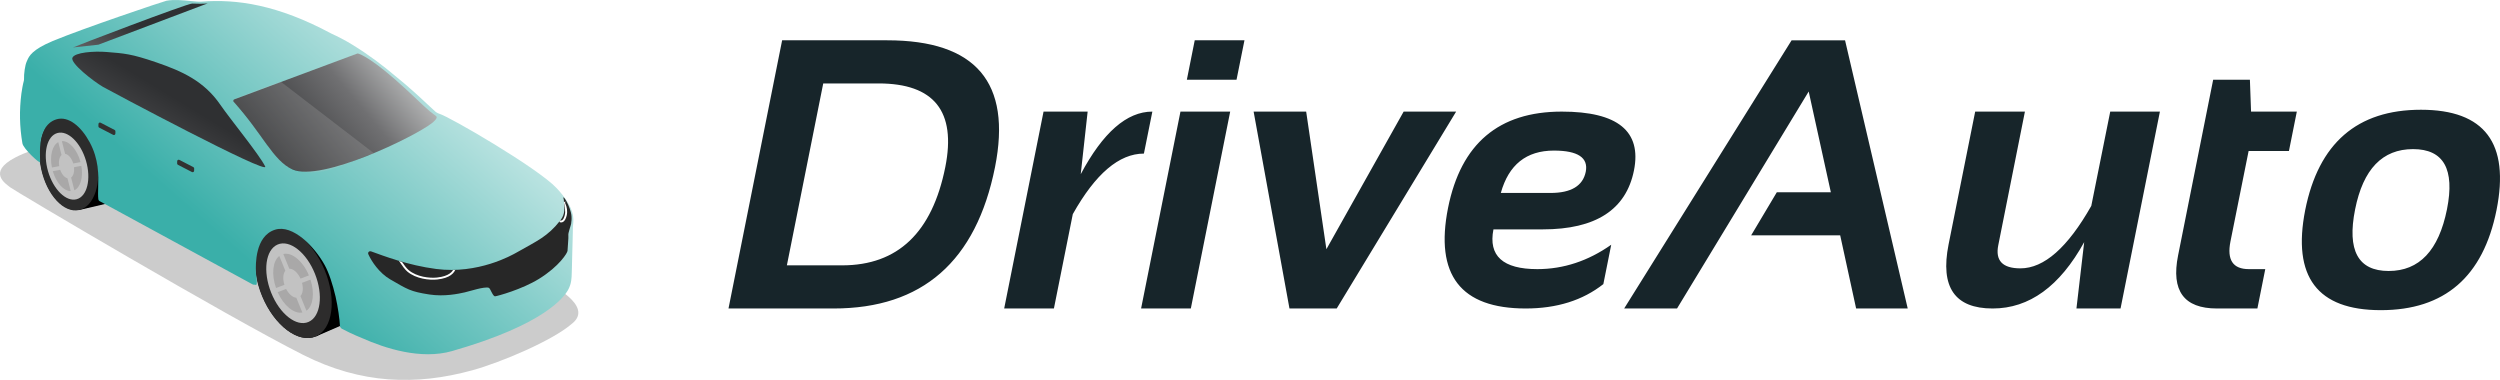 <?xml version="1.0" encoding="UTF-8"?>
<!DOCTYPE svg PUBLIC "-//W3C//DTD SVG 1.1//EN" "http://www.w3.org/Graphics/SVG/1.1/DTD/svg11.dtd">
<!-- Creator: CorelDRAW 2020 (64-Bit) -->
<svg xmlns="http://www.w3.org/2000/svg" xml:space="preserve" width="749.705mm" height="113.943mm" version="1.1" style="shape-rendering:geometricPrecision; text-rendering:geometricPrecision; image-rendering:optimizeQuality; fill-rule:evenodd; clip-rule:evenodd"
viewBox="0 0 306434.09 46573.05"
 xmlns:xlink="http://www.w3.org/1999/xlink"
 xmlns:xodm="http://www.corel.com/coreldraw/odm/2003">
 <defs>
  <style type="text/css">
   <![CDATA[
    .str0 {stroke:white;stroke-width:240.99;stroke-miterlimit:22.926}
    .fil20 {fill:none;fill-rule:nonzero}
    .fil19 {fill:none;fill-rule:nonzero}
    .fil1 {fill:black}
    .fil4 {fill:#4C4C4C}
    .fil7 {fill:#A9A8A8}
    .fil2 {fill:black;fill-rule:nonzero}
    .fil21 {fill:#17252A;fill-rule:nonzero}
    .fil17 {fill:#272727;fill-rule:nonzero}
    .fil9 {fill:#2C2C2C;fill-rule:nonzero}
    .fil5 {fill:#2D2C2C;fill-rule:nonzero}
    .fil15 {fill:#323232;fill-rule:nonzero}
    .fil18 {fill:#999999;fill-rule:nonzero;fill-opacity:0}
    .fil0 {fill:black;fill-rule:nonzero;fill-opacity:0.2}
    .fil16 {fill:#C4C4C4;fill-rule:nonzero;fill-opacity:0.2}
    .fil11 {fill:url(#id2)}
    .fil12 {fill:url(#id3);fill-rule:nonzero}
    .fil6 {fill:url(#id4);fill-rule:nonzero}
    .fil10 {fill:url(#id5);fill-rule:nonzero}
    .fil13 {fill:url(#id6);fill-rule:nonzero}
    .fil8 {fill:url(#id7);fill-rule:nonzero}
    .fil3 {fill:url(#id8);fill-rule:nonzero}
    .fil14 {fill:url(#id9);fill-rule:nonzero}
   ]]>
  </style>
    <clipPath id="id0" style="clip-rule:nonzero">
     <path d="M68690.6 26993.65c501.03,-642.21 547.83,-1403.37 445.4,-2075.66 -56.37,-366.15 305.7,-558.38 486.73,-235.27 447.9,800.52 629.66,1475.88 677.32,1847.09 30.16,390.26 14.31,637.18 -30.94,995.61 -20.64,164.03 -647.16,1055.69 -602.69,1273.55 45.25,217.94 -102.43,1708.41 -100.02,1934.32 1.55,225.87 -982.24,1881.75 -3497.22,3440.12 -2089.6,1294.48 -5063.83,2104.56 -5367.61,2140.61 -303.73,36.09 -575.22,-986.82 -793.57,-1048.38 -571.34,-161 -2285.34,421 -2923.35,564.84 -744.48,167.71 -2481.42,553.96 -4362.27,264.94 -2326.3,-357.57 -2676.84,-631.75 -4793.41,-1853.27 -1341.28,-774.19 -2289.15,-2205.97 -2676.51,-3071.43 -104.84,-234.09 108.32,-434.86 349.76,-348.21 1476.53,529.56 4519.06,1705.3 7976.35,2146.45 5137.28,655.45 9265.72,-1691.85 9857.24,-2029.31 2486.44,-1418.69 3786.52,-1933.83 5354.77,-3946.01z"/>
    </clipPath>
    <clipPath id="id1" style="clip-rule:nonzero">
     <path d="M68690.6 26993.65c501.03,-642.21 547.83,-1403.37 445.4,-2075.66 -56.37,-366.15 305.7,-558.38 486.73,-235.27 447.9,800.52 629.66,1475.88 677.32,1847.09 30.16,390.26 14.31,637.18 -30.94,995.61 -20.64,164.03 -647.16,1055.69 -602.69,1273.55 45.25,217.94 -102.43,1708.41 -100.02,1934.32 1.55,225.87 -982.24,1881.75 -3497.22,3440.12 -2089.6,1294.48 -5063.83,2104.56 -5367.61,2140.61 -303.73,36.09 -575.22,-986.82 -793.57,-1048.38 -571.34,-161 -2285.34,421 -2923.35,564.84 -744.48,167.71 -2481.42,553.96 -4362.27,264.94 -2326.3,-357.57 -2676.84,-631.75 -4793.41,-1853.27 -1341.28,-774.19 -2289.15,-2205.97 -2676.51,-3071.43 -104.84,-234.09 108.32,-434.86 349.76,-348.21 1476.53,529.56 4519.06,1705.3 7976.35,2146.45 5137.28,655.45 9265.72,-1691.85 9857.24,-2029.31 2486.44,-1418.69 3786.52,-1933.83 5354.77,-3946.01z"/>
    </clipPath>
  <linearGradient id="id2" gradientUnits="userSpaceOnUse" x1="40063.99" y1="40420.86" x2="72083.42" y2="3895">
   <stop offset="0" style="stop-opacity:1; stop-color:#3AAFA9"/>
   <stop offset="1" style="stop-opacity:1; stop-color:white"/>
  </linearGradient>
  <linearGradient id="id3" gradientUnits="userSpaceOnUse" x1="44226.68" y1="-5345.82" x2="26132.76" y2="9742.76">
   <stop offset="0" style="stop-opacity:1; stop-color:#E8EAE9"/>
   <stop offset="0.502" style="stop-opacity:1; stop-color:#707072"/>
   <stop offset="1" style="stop-opacity:1; stop-color:#2F3032"/>
  </linearGradient>
  <linearGradient id="id4" gradientUnits="userSpaceOnUse" x1="15557.71" y1="107057.01" x2="15930.25" y2="101688.81">
   <stop offset="0" style="stop-opacity:1; stop-color:#AAAAAA"/>
   <stop offset="1" style="stop-opacity:1; stop-color:#C2C2C2"/>
  </linearGradient>
  <linearGradient id="id5" gradientUnits="userSpaceOnUse" xlink:href="#id4" x1="2760.78" y1="65246.36" x2="3081.64" y2="60888.57">
  </linearGradient>
  <linearGradient id="id6" gradientUnits="userSpaceOnUse" xlink:href="#id3" x1="13698.7" y1="45973.96" x2="30863.96" y2="17719.63">
  </linearGradient>
  <linearGradient id="id7" gradientUnits="userSpaceOnUse" x1="447.42" y1="64162.6" x2="762.7" y2="59628.55">
   <stop offset="0" style="stop-opacity:1; stop-color:#3F3F3F"/>
   <stop offset="1" style="stop-opacity:1; stop-color:#5C5C5C"/>
  </linearGradient>
  <linearGradient id="id8" gradientUnits="userSpaceOnUse" xlink:href="#id7" x1="16516.28" y1="106456.63" x2="16908.93" y2="101048.54">
  </linearGradient>
  <linearGradient id="id9" gradientUnits="userSpaceOnUse" xlink:href="#id3" x1="7183.52" y1="16932.36" x2="17029.6" y2="3354.28">
  </linearGradient>
 </defs>
 <g id="Слой_x0020_1">
  <g id="_1411318420960">
   <g filter="url(#filter0_f_3_8)">
    <path class="fil0" d="M57896.85 45386.19c3507.35,-962.95 9917.08,-3674.61 12248.41,-5742.79 2682.23,-2158.64 -2701.32,-4786.54 -3338.18,-5178.03 -636.73,-391.65 -31997.23,-16954.72 -37474.91,-19533.95 -5477.76,-2579.19 -23149.78,2120.25 -27457.2,4371.39 -3510.99,1834.91 -1098.9,3256.92 -646.79,3643.91 452.15,386.83 26534.35,15808.98 35929.72,20552.32 7115.17,3592.13 13854.43,3777.16 20738.95,1887.15z"/>
   </g>
   <path class="fil1" d="M33188.34 28223.59l3554.93 -1540.87 0.9 1.96c22.69,-10.3 45.7,-20.36 68.87,-30.08 2116.78,-886.43 5048.42,1317.94 6548.13,4923.84 1499.67,3605.9 999.45,7247.73 -1117.29,8134.16 -28.94,12.14 -58.04,23.63 -87.27,34.62l-3428.63 1488.34 -1775.89 -4171.31c-477.78,-667.72 -906.13,-1433.45 -1256.3,-2275.49 -323.03,-776.56 -553.27,-1554.8 -694.57,-2306.76l-1812.88 -4258.41z"/>
   <ellipse class="fil2" transform="matrix(-1.037 0.434 0.432 1.039 36004.2 34716.2)" rx="3694.56" ry="6276.48"/>
   <g filter="url(#filter1_i_3_8)">
    <path class="fil3" d="M33009.52 35920.8c-1123.95,-2702.38 -748.03,-5432.11 839.59,-6097 1587.63,-664.9 3785.79,986.82 4909.74,3689.2 1123.95,2702.38 748.03,5432.11 -839.59,6097 -1587.63,664.9 -3785.79,-986.82 -4909.74,-3689.2z"/>
   </g>
   <g filter="url(#filter2_di_3_8)">
    <path class="fil4" d="M36105.96 30946.94c442.58,276.72 875.72,681.7 1263.21,1187.63l-948.97 1556.4c-117.39,-144.9 -244.34,-266.29 -374.73,-359.49l60.49 -2384.55zm-135.7 5350.15c193.58,82.07 386.01,97.08 557.11,30.04l1269.83 2342.2c-70.22,43.61 -143.88,81.83 -221.01,114.12 -506.63,212.22 -1088.11,140.52 -1665.08,-155.53l59.14 -2330.84zm-238.83 2231.35l59.1 -2326.46c-153.69,-97.48 -304.27,-234.78 -441.6,-404.16l-930.09 1525.42c402.61,520.45 853.53,932.29 1312.59,1205.21zm134.64 -5306.26l60.37 -2380.21c-599.01,-325.72 -1206.23,-411.72 -1732.65,-191.29 -147.11,61.64 -281.58,144.45 -403.22,246.27l1281.56 2363.74c47.01,-39.16 98.91,-71.16 155.65,-94.87 194.31,-81.38 417,-55.1 638.29,56.37zm-2370.04 2495.35c223.62,537.82 498.42,1025.4 805.22,1448.57l930.33 -1525.78c-103.82,-151.23 -197.09,-322 -274.51,-508.23 -9.44,-22.64 -18.52,-45.37 -27.34,-67.97l-1543.77 373.34c34.54,93.32 71.24,186.79 110.07,280.07zm3041.47 -1869l948.73 -1556.03c299.77,417.49 568.31,896.77 787.68,1424.13 44.51,107.05 86.16,214.06 125.07,321.02l-1563.55 378.04c-7.85,-19.99 -15.94,-40.1 -24.28,-60.08 -77.25,-185.73 -170.16,-356.09 -273.65,-507.08zm-3213.06 1416.16c-256.97,-750.12 -376,-1489.77 -366.15,-2153.57l1790.73 1098.86c6.21,214.14 45.57,445.69 120.01,681.21l-1544.59 373.51zm3572.22 -676.18c89.31,279.82 129.2,554.29 122.74,800.76l1787.17 1096.73c32.99,-692.69 -79.05,-1477.39 -347.06,-2275.41l-1562.86 377.92zm1895.61 2102.6l-1789.71 -1098.16c-39.81,279.41 -147.51,507.53 -317.43,642.95l1261.98 2327.73c481.58,-382.66 769.78,-1053.85 845.15,-1872.52zm-5826.5 -3789.3l1788.28 1097.34c18.8,-236.17 82.73,-441.89 188.47,-595.12l-1289.53 -2378.46c-407.55,424.76 -641.93,1089.33 -687.21,1876.24z"/>
   </g>
   <path class="fil1" d="M33192.3 28149.4l3554.93 -1540.83 0.41 0.86c21.91,-9.93 43.98,-19.54 66.3,-28.82 2116.74,-886.56 5048.42,1317.94 6548.09,4923.84 1499.67,3605.78 999.41,7247.61 -1117.33,8134.12 -21.38,8.99 -42.8,17.53 -64.34,25.91l-3448.33 1496.89 -1771.11 -4160.11c-481.05,-670.29 -912.1,-1439.74 -1264.27,-2286.49 -324.95,-781.18 -555.89,-1564.04 -697.02,-2320.21l-1807.32 -4245.17z"/>
   <path class="fil5" d="M32130.69 36320.27c1498.48,3603.08 4429.31,5805.25 6546.04,4918.77 2116.78,-886.47 2617.98,-4525.93 1119.41,-8128.97 -1498.56,-3603.04 -4514.28,-5999.27 -6631.06,-5112.8 -2116.74,886.47 -2532.92,4719.96 -1034.4,8323z"/>
   <g filter="url(#filter3_i_3_8)">
    <path class="fil6" d="M33238.45 35875.76c-1046.62,-2619.86 -693.84,-5262.24 788.01,-5901.95 1481.84,-639.72 3531.59,965.48 4578.25,3585.34 1046.66,2619.86 693.84,5262.28 -788.01,5901.95 -1481.84,639.72 -3531.59,-965.48 -4578.25,-3585.34z"/>
   </g>
   <g filter="url(#filter4_di_3_8)">
    <path class="fil7" d="M34036.15 35813.35c735.2,1649.43 2007.4,2687.46 3024.1,2493.31l-740.27 -1815.25c-431.92,-22.85 -921.95,-438.7 -1249.52,-1074.7l-1034.32 396.64zm-202.29 -508.88c-585.4,-1668.15 -409.92,-3297.71 398.81,-3931.95l739.98 1814.48c-282.44,351.52 -332.39,1023.89 -110.81,1723.2l-1027.98 394.27zm3002.89 -1151.71c-338.85,-745.79 -900.82,-1231.9 -1377.29,-1216.41l-734.95 -1802.46c1054.34,-251.01 2404.66,861.09 3141.61,2624.07l-1029.37 394.8zm183.97 515.91l1035.91 -397.21c534.92,1647.55 328.67,3229.57 -495.23,3819.59l-735.36 -1803.36c295.68,-313.14 372.61,-943.21 194.68,-1619.02z"/>
   </g>
   <path class="fil1" d="M7124.74 14270.57l3116.43 -722.37 0.37 2c19.91,-4.95 39.77,-9.65 59.76,-13.98 1850.98,-404.9 3904.97,1822.45 4587.77,4974.97 682.76,3152.57 -264.41,6036.43 -2115.43,6441.33 -27.02,5.97 -54.08,11.24 -81.18,16.02l-3000.15 697.11 -822.18 -3649.06c-289.76,-614.54 -524.54,-1301.47 -684.31,-2039.04 -147.31,-680.35 -218.8,-1348.15 -221.54,-1981.16l-839.55 -3725.82z"/>
   <ellipse class="fil2" transform="matrix(-1.098 0.24 0.238 1.101 8444.18 19964.2)" rx="3051.32" ry="5182.74"/>
   <g filter="url(#filter5_i_3_8)">
    <path class="fil8" d="M5834.39 20496.61c-511.7,-2362.64 198.97,-4524.13 1587.3,-4827.83 1388.32,-303.69 2928.62,1365.44 3440.28,3728.07 511.7,2362.68 -198.97,4524.17 -1587.3,4827.87 -1388.32,303.69 -2928.62,-1365.44 -3440.28,-3728.11z"/>
   </g>
   <g filter="url(#filter6_di_3_8)">
    <path class="fil4" d="M9085.79 16915.64c318.82,290.86 610.9,684.72 850.79,1153.91l-1003.05 1124.2c-73.78,-135.46 -159.12,-253.3 -251.29,-348.57l403.55 -1929.54zm-905.07 4327.57c145.43,95.73 299.77,136.44 449.04,107.13l683.58 2091.6c-63.27,24.93 -128.63,44.84 -195.87,59.51 -443.48,97.03 -905.52,-48.11 -1330.57,-375.06l393.82 -1883.19zm-524.99 1775.48l393.13 -1879.47c-110.24,-101.86 -212.01,-235.6 -298.38,-393.37l-980.85 1099.26c249.41,482.23 554.17,883.57 886.11,1173.57zm897.02 -4289.07l402.77 -1925.82c-437.96,-353.23 -917.95,-513.17 -1377.94,-412.54 -128.79,28.2 -250.52,75.54 -364.51,140.24l689.75 2110.53c43.74,-24.52 90.33,-42.55 139.71,-53.34 169.87,-37.2 346.94,17.33 510.23,140.93zm-2294.3 1673.75c101.78,470.17 252.56,907.2 439.03,1296.69l980.97 -1099.51c-62.05,-138.64 -112.65,-291.55 -147.96,-454.72 -4.29,-19.99 -8.34,-39.81 -12.14,-59.55l-1307.68 73.25c14.18,80.93 30.04,162.23 47.78,243.85zm2746.97 -1064.07l1002.84 -1124.03c181.44,383.77 328.42,813.11 428.24,1274.2 20.36,93.48 38.26,186.71 53.99,279.41l-1327.79 74.39c-3.35,-17.37 -6.87,-34.78 -10.67,-52.2 -35.07,-162.02 -85.18,-313.95 -146.61,-451.78zm-2819.16 670.7c-97.2,-647.16 -84.16,-1265.13 22.11,-1802.58l1290.1 1158.04c-26.73,174.86 -29.22,368.85 -3.8,571.3l-1308.42 73.25zm3000.6 -17.21c31.06,240.67 22.69,469.6 -19.13,668.94l1289.9 1158.04c130.06,-558.01 155.61,-1212.65 56.28,-1901.29l-1327.05 74.31zm1228.67 1991.46l-1291.62 -1159.55c-73.78,220.76 -194.89,389.86 -352.58,474.67l679.53 2079.01c447.9,-238.74 781.71,-740.72 964.67,-1394.13zm-4170 -3945.81l1288.35 1156.57c50.48,-189.49 133.21,-347.43 242.38,-456.07l-694.04 -2123.36c-394.23,284.65 -683.33,789.89 -836.69,1422.86z"/>
   </g>
   <path class="fil1" d="M7112.44 14351.91l3116.43 -722.28 0.16 0.69c19.62,-4.95 39.4,-9.52 59.14,-13.9 1851.1,-404.86 3905.1,1822.45 4587.81,4974.97 682.8,3152.61 -264.33,6036.47 -2115.43,6441.33 -17.7,3.92 -35.44,7.52 -53.26,10.95l-3027.25 703.36 -822.02 -3648.2c-290.12,-614.99 -525.31,-1302.65 -685.25,-2041.08 -147.43,-681.12 -218.92,-1349.74 -221.62,-1983.53l-838.73 -3722.31z"/>
   <ellipse class="fil9" transform="matrix(-1.098 0.24 0.238 1.101 8433.46 19976)" rx="3085.21" ry="5240.29"/>
   <g filter="url(#filter7_i_3_8)">
    <g filter="url(#filter8_i_3_8)">
     <path class="fil10" d="M5892.31 21007.82c-653.17,-2240.87 -141.14,-4346.37 1143.57,-4702.79 1284.71,-356.38 2855.66,1171.24 3508.82,3412.16 653.17,2240.87 141.18,4346.37 -1143.53,4702.79 -1284.71,356.38 -2855.7,-1171.28 -3508.87,-3412.16z"/>
    </g>
    <g filter="url(#filter9_di_3_8)">
     <path class="fil7" d="M6472.68 20986.57c415.89,1428.22 1339.23,2443.49 2197.1,2439.11l-400.2 -1574.87c-348.57,-85.02 -698.13,-484.56 -893.75,-1034.76l-903.15 170.53zm-111.63 -453.99c-288.32,-1428.46 44.31,-2715.71 782.41,-3113.41l400.36 1575.53c-269.4,245.37 -386.38,776.81 -285.91,1368.58l-896.86 169.3zm2616.01 -493.84c-193.5,-652.84 -602.69,-1127.51 -998.8,-1181.99l-396.76 -1561.38c900,-50.32 1886.09,1043.84 2289.39,2574.69l-893.83 168.69zm93.64 457.38l900.21 -169.91c245.16,1402.92 -109.99,2643.73 -857.33,2998.59l-396.64 -1560.81c280.4,-206.99 418.55,-699.93 353.76,-1267.87z"/>
    </g>
   </g>
   <g filter="url(#filter10_ii_3_8)">
    <path class="fil11" d="M53387.06 13696c32.37,28.33 66.79,54.2 103.53,76.68 128.22,78.19 243.61,133.7 346.77,164.11 1295.62,382.42 12071.43,6653.99 14392.66,9123.31 2259.02,2402.98 2095.44,3800.87 2019.21,4449.78 -11.08,93.76 -20.64,171.83 -20.64,235.11 1.59,315.42 -16.68,949.67 -40.51,1756.56 -13.49,475.24 -29.39,1010.44 -43.69,1575.65l-48.39 1920.18c-8.75,143.34 -11.94,289.71 -15.08,439.23 -12.71,634.65 -27.79,1324.64 -435.92,2070.72 -502.67,919.75 -2904.63,4277.95 -14228.71,7522.69 -3839.9,1100.33 -8231.6,-341.95 -11023.46,-1583.09 -1167.28,-469.07 -2048.73,-915.82 -2483.38,-1146.06 -66.87,-35.4 -117.92,-89.51 -150.09,-154.26 -8.71,-17.53 -23.38,-33.76 -40.55,-43.12l0 0c-25.79,-14.1 -40.67,-39.28 -42.26,-68.67 -50.85,-959.97 -243.85,-2313.3 -542.36,-3669.62 -342.36,-1463.21 -806.32,-2916.4 -1331.8,-3869.7 -1234.27,-2239.24 -3911.39,-5030.32 -6089.85,-4339.55 -2472.14,784 -2373.35,4313.43 -2347.64,5156.29 7.56,247.82 32.13,413.6 56.2,577.34 27.59,186.22 54.65,369.75 56.08,668.25 0.08,14.55 -0.69,28.78 -2.29,42.63 -1.59,13.45 -2.94,26.98 -3.02,40.42 -0.29,49.74 -1.72,104.43 -4.29,164.93 -3.96,92.62 -104.11,147.15 -185.32,102.55l0 0c-30.04,-16.43 -65.23,-19.05 -99.2,-14.1 -73.37,10.83 -152.05,-0.9 -225.3,-40.87l-18724.48 -10187.26c-99.36,-53.99 -168.97,-151.03 -181.11,-263.47 -45.21,-417.81 -31.72,-902.33 -16.64,-1442.69l0 -0.16c41.69,-1492.31 95.24,-3410.4 -1042.82,-5524.69 -1040.08,-1932.44 -2593.86,-3233.58 -4044.97,-2818.3 -1451.11,415.28 -1881.96,1955.94 -1982.3,2817.56 -98.63,846.17 -72.59,1625.6 -57.43,2077.62l0 0.08 -0.08 0.08c6.13,181.93 10.38,310.81 4.13,369.62 -21.99,205.11 -2049.46,-1631.2 -2165.5,-2314.2 -353.03,-2078.77 -388.47,-4017.87 -122.34,-6112.05 43.53,-342.61 192.07,-1206.8 297.32,-1545.61 15.98,-51.46 25.01,-104.56 23.13,-158.47 -25.1,-721.67 127.49,-1777.08 336.02,-2220.6 18.68,-39.69 36.95,-81.54 56.08,-125.4 223.91,-512.56 573.5,-1313.08 3138.92,-2383.11 3642.73,-1519.45 13541.34,-4856.64 13922.98,-4930.83 901.64,-175.31 2047.95,-61.11 2975.83,31.39 544.52,54.28 1013.84,101 1314.55,77.46 4342.24,-340.89 9347.59,384.42 15887.3,3894.02 877.56,398.93 1743.85,850.75 2580.78,1362.66 2090.62,1278.78 3845.01,2624.76 5300.98,3859.24 1699.58,1368.54 3005.83,2593.21 3943.76,3472.45l0 0c392.27,367.78 720.04,675.07 985.18,907.28z"/>
   </g>
   <g filter="url(#filter11_ddi_3_8)">
    <path class="fil12" d="M35854.38 20771.69c-2383.48,-1058.35 -3654.21,-4366.61 -7211.8,-8293.94 -86.98,-95.97 -51.05,-250.97 70.3,-296.17l15078.03 -5616.16c27.55,-10.26 56.41,-13.73 84.9,-6.58 264.25,66.13 1797.35,590.22 5963.22,4445.33 2094.14,1937.96 2510.48,2439.44 3598.17,3213.43 172,122.42 135.01,381.35 -521.43,895.02 -2092.54,1637.49 -13536.8,7223.94 -17061.4,5659.08z"/>
   </g>
   <g filter="url(#filter12_di_3_8)">
    <path class="fil13" d="M19187.62 7653.03c-3141.08,-1076.99 -3955.7,-1103.23 -6138.41,-1281.97 -1501.91,-123.03 -3895.66,38.91 -4173.39,709.45 -277.7,670.66 2559.49,2870.95 3739.48,3563.6 576.65,338.52 20497.71,10963.05 19886.44,9751.58 -753.14,-1492.55 -4284.73,-5791.1 -5483.69,-7540.22 -1999.06,-2916.19 -4689.47,-4125.57 -7830.43,-5202.44z"/>
   </g>
   <g filter="url(#filter13_di_3_8)">
    <path class="fil14" d="M12061.7 5477.11l13420.96 -5073.56c0,0 -300.38,97.32 -1929.82,31.96 -568.52,-22.77 -14498.93,5294.98 -14601.81,5380.97l3110.67 -339.38z"/>
   </g>
   <g filter="url(#filter16_di_3_8)">
    <path class="fil15" d="M23801.15 20654.22c1.76,-69.98 -36.54,-134.76 -98.55,-166.93l-1718.38 -890.44c-119.39,-61.8 -262,22.64 -265.44,157.16l-7.15 281.21c-1.76,69.98 36.58,134.88 98.87,167.01l1718.42 886.96c119.35,61.64 261.76,-22.85 265.15,-157.2l7.07 -277.78z"/>
   </g>
   <g filter="url(#filter17_di_3_8)">
    <path class="fil15" d="M14150.07 16097.96c1.84,-69.98 -36.5,-134.84 -98.51,-167.01l-1718.38 -890.36c-119.35,-61.84 -262.08,22.6 -265.48,157.16l-7.11 281.09c-1.76,70.02 36.62,135.01 98.83,167.05l1718.46 886.96c119.35,61.6 261.72,-22.81 265.11,-157.2l7.07 -277.7z"/>
   </g>
   <path class="fil16" d="M45846.31 18792.74l-11412.58 -8766.69c-1340.79,326.87 -4405.76,1606.8 -4988.75,1809 -755.27,262.12 -883.57,415.65 -883.57,415.65 -5.8,225.87 107.01,327.6 461.26,689.83 507.86,519.3 722.32,757.84 1970.49,2437.68 1797.47,2419.21 3154.94,4662.25 4496.79,5226.14 1067.55,448.71 2739.82,859.87 5153.02,130.8 2156.96,-651.69 3493.99,-1416.04 5203.34,-1942.41z"/>
   <g filter="url(#filter20_ddii_3_8)">
    <path class="fil17" d="M68690.6 27004.03c631.99,-809.79 479.53,-1474.2 416.02,-2513.01 -2.33,-28.28 -7.89,-58.45 -15.86,-85.67 -243.77,-824.75 868.69,903.68 959.97,2082.69 30.21,390.26 0,586.79 -45.25,945.13 -21.42,163.95 -385.07,1158.9 -339.83,1376.8 44.47,217.98 -104.02,1708.37 -101.65,1934.2 1.59,225.91 -983.02,1881.14 -3499.51,3437.87 -2090.38,1293.25 -5065.14,2101.33 -5368.88,2137.26 -303.78,35.76 -574.65,-987.27 -792.91,-1048.87 -571.25,-161.41 -2285.63,419.49 -2923.71,562.92 -744.56,167.22 -2481.87,552.41 -4362.48,262.08 -2326.1,-359.04 -2676.47,-633.38 -4792.18,-1856.29 -1340.83,-775.05 -2287.67,-2207.36 -2674.59,-3073.11 -104.72,-234.21 108.56,-434.78 350.04,-348 1476.12,530.46 4517.92,1708.12 7974.92,2151.48 5136.79,658.85 9266.86,-1685.85 9858.59,-2022.93 2487.3,-1417.14 3788.24,-1931.42 5357.31,-3942.54z"/>
   </g>
   <g style="clip-path:url(#id0)">
    <polygon class="fil18" points="45125.05,24518.16 70315.54,24518.16 70315.54,36314.95 45125.05,36314.95 "/>
   </g>
   <g style="clip-path:url(#id1)">
    <g>
     <path id="1" class="fil19 str0" d="M48801.41 31587.43l6927.4 280.31c0.45,1.31 0.86,2.74 1.35,4.17 17.78,56.08 40.18,137.38 57.88,236.25 35.52,198.73 50.72,462.2 -23.83,732.42 -73.65,267.36 -236.5,546.98 -567.66,782.08 -333.41,236.74 -844.37,433.14 -1620.53,517.3 -461.18,49.99 -1096.69,31.6 -1746.67,-108.89 -650.22,-140.65 -1305.23,-401.38 -1813.74,-828.43 -275.08,-230.9 -608.33,-681.61 -878.75,-1087.41 -133.66,-200.49 -249.25,-385.97 -331.53,-521.39 -1.31,-2.13 -2.62,-4.29 -3.92,-6.42z" filter="url(#filter21_d_3_8)"/>
     <path class="fil19 str0" d="M69109.8 24844.62c0.82,1.27 1.59,2.41 2.37,3.64 60.37,114.28 136.6,278.68 194.56,478.47 115.96,399.26 159.57,933.44 -117.51,1493.13 -79.42,159.37 -188.18,263.96 -297.77,305.08 -101.61,38.18 -223.13,29.18 -357.32,-78.15 -92.91,-73.9 -223.13,-105.7 -341.46,-120.58 -123.85,-15.61 -259.63,-15.49 -382.7,-9.24 -52.44,2.62 -103.25,6.42 -151.68,10.87l1451.52 -2083.22z" filter="url(#filter22_d_3_8)"/>
    </g>
   </g>
   <path class="fil20" d="M68690.6 26993.65c501.03,-642.21 547.83,-1403.37 445.4,-2075.66 -56.37,-366.15 305.7,-558.38 486.73,-235.27 447.9,800.52 629.66,1475.88 677.32,1847.09 30.16,390.26 14.31,637.18 -30.94,995.61 -20.64,164.03 -647.16,1055.69 -602.69,1273.55 45.25,217.94 -102.43,1708.41 -100.02,1934.32 1.55,225.87 -982.24,1881.75 -3497.22,3440.12 -2089.6,1294.48 -5063.83,2104.56 -5367.61,2140.61 -303.73,36.09 -575.22,-986.82 -793.57,-1048.38 -571.34,-161 -2285.34,421 -2923.35,564.84 -744.48,167.71 -2481.42,553.96 -4362.27,264.94 -2326.3,-357.57 -2676.84,-631.75 -4793.41,-1853.27 -1341.28,-774.19 -2289.15,-2205.97 -2676.51,-3071.43 -104.84,-234.09 108.32,-434.86 349.76,-348.21 1476.53,529.56 4519.06,1705.3 7976.35,2146.45 5137.28,655.45 9265.72,-1691.85 9857.24,-2029.31 2486.44,-1418.69 3786.52,-1933.83 5354.77,-3946.01z"/>
  </g>
  <path class="fil21" d="M103228.35 32524.42c6817.9,0 11031.02,-4017.01 12639.37,-12043.1 1365.15,-6833.59 -1365.15,-10254.33 -8183.05,-10254.33l-6778.66 0 -4456.32 22297.43 6778.66 0zm-13933.93 5287.99l6574.66 -32873.41 12874.76 0c10881.95,0 15283.38,5186.01 13219.98,15542.32 -2314.49,11556.66 -8912.69,17331.09 -19794.64,17331.09l-12874.76 0zm33791.35 0l4825.09 -24133.33 5405.66 0 -847.32 7673.1c2722.45,-5115.37 5648.86,-7673.1 8779.32,-7673.1l-1035.66 5146.77c-3036.28,0 -5939.15,2471.4 -8716.53,7422.01l-2314.49 11564.55 -6096.06 0zm29452.67 -32873.41l-972.88 4832.94 -6088.22 0 964.99 -4832.94 6096.1 0zm-1749.61 8740.08l-4825.09 24133.33 -6096.06 0 4825.09 -24133.33 6096.06 0zm2871.56 0l6441.29 0 2479.25 16868.23 9469.72 -16868.23 6433.48 0 -14640.07 24133.33 -5790.08 0 -4393.58 -24133.33zm37769.08 0c6864.98,0 9814.94,2400.81 8849.95,7218.05 -965.03,4809.39 -4691.72,7218.01 -11172.24,7218.01l-6049.06 0c-643.32,3248.13 1153.34,4872.17 5382.16,4872.17 3201.04,0 6221.63,-996.43 9053.91,-2989.19l-965.03 4825.09c-2526.3,1992.81 -5703.8,2989.19 -9516.8,2989.19 -7979.04,0 -11156.54,-4111.14 -9516.8,-12341.24 1577,-7861.41 6221.63,-11792.09 13933.93,-11792.09zm-7469.06 9971.9l6088.22 0c2526.34,0 3969.92,-863.05 4322.99,-2596.93 337.33,-1726.07 -965.03,-2596.93 -3907.14,-2596.93 -3373.65,0 -5539.07,1733.87 -6504.07,5193.85zm21599.14 14161.43l-6480.52 0 20524.28 -32873.41 6551.15 0 7680.91 32873.41 -6323.61 0 -1953.57 -8967.62 -10913.34 0 3146.11 -5280.14 6621.74 0 -2714.6 -12349.08 -16138.55 26596.84zm59187.81 -24133.33l-4825.09 24133.33 -5405.66 0 949.3 -8135.96c-2989.19,5421.36 -6731.57,8135.96 -11219.29,8135.96 -4644.67,0 -6441.33,-2612.62 -5405.7,-7837.83l3263.83 -16295.5 6096.06 0 -3263.78 16366.09c-384.42,1898.68 517.83,2847.97 2714.6,2847.97 2895.06,0 5790.12,-2549.84 8685.18,-7657.37l2322.29 -11556.7 6088.26 0zm6527.61 -3907.14l4503.41 0 141.22 3907.14 5609.66 0 -965.03 4825.13 -4942.76 0 -2228.16 11101.61c-447.24,2251.71 305.98,3381.5 2251.71,3381.5l2016.31 0 -964.99 4825.09 -4958.5 0c-4048.36,0 -5633.17,-2165.42 -4762.31,-6504.07l4299.45 -21536.4zm17401.72 15879.65c-1012.08,5044.79 360.88,7563.23 4111.14,7563.23 3758.07,0 6135.3,-2518.45 7147.38,-7563.23 980.73,-4919.22 -407.96,-7374.93 -4158.19,-7374.93 -3758.07,0 -6119.65,2455.71 -7100.34,7374.93zm-6119.65 94.17c1639.74,-8198.74 6370.7,-12294.19 14185.02,-12294.19 7814.28,0 10905.46,4095.45 9265.72,12294.19 -1639.74,8183.05 -6370.7,12270.65 -14184.98,12270.65 -7782.93,0 -10874.11,-4087.6 -9265.76,-12270.65z"/>
 </g>
</svg>
